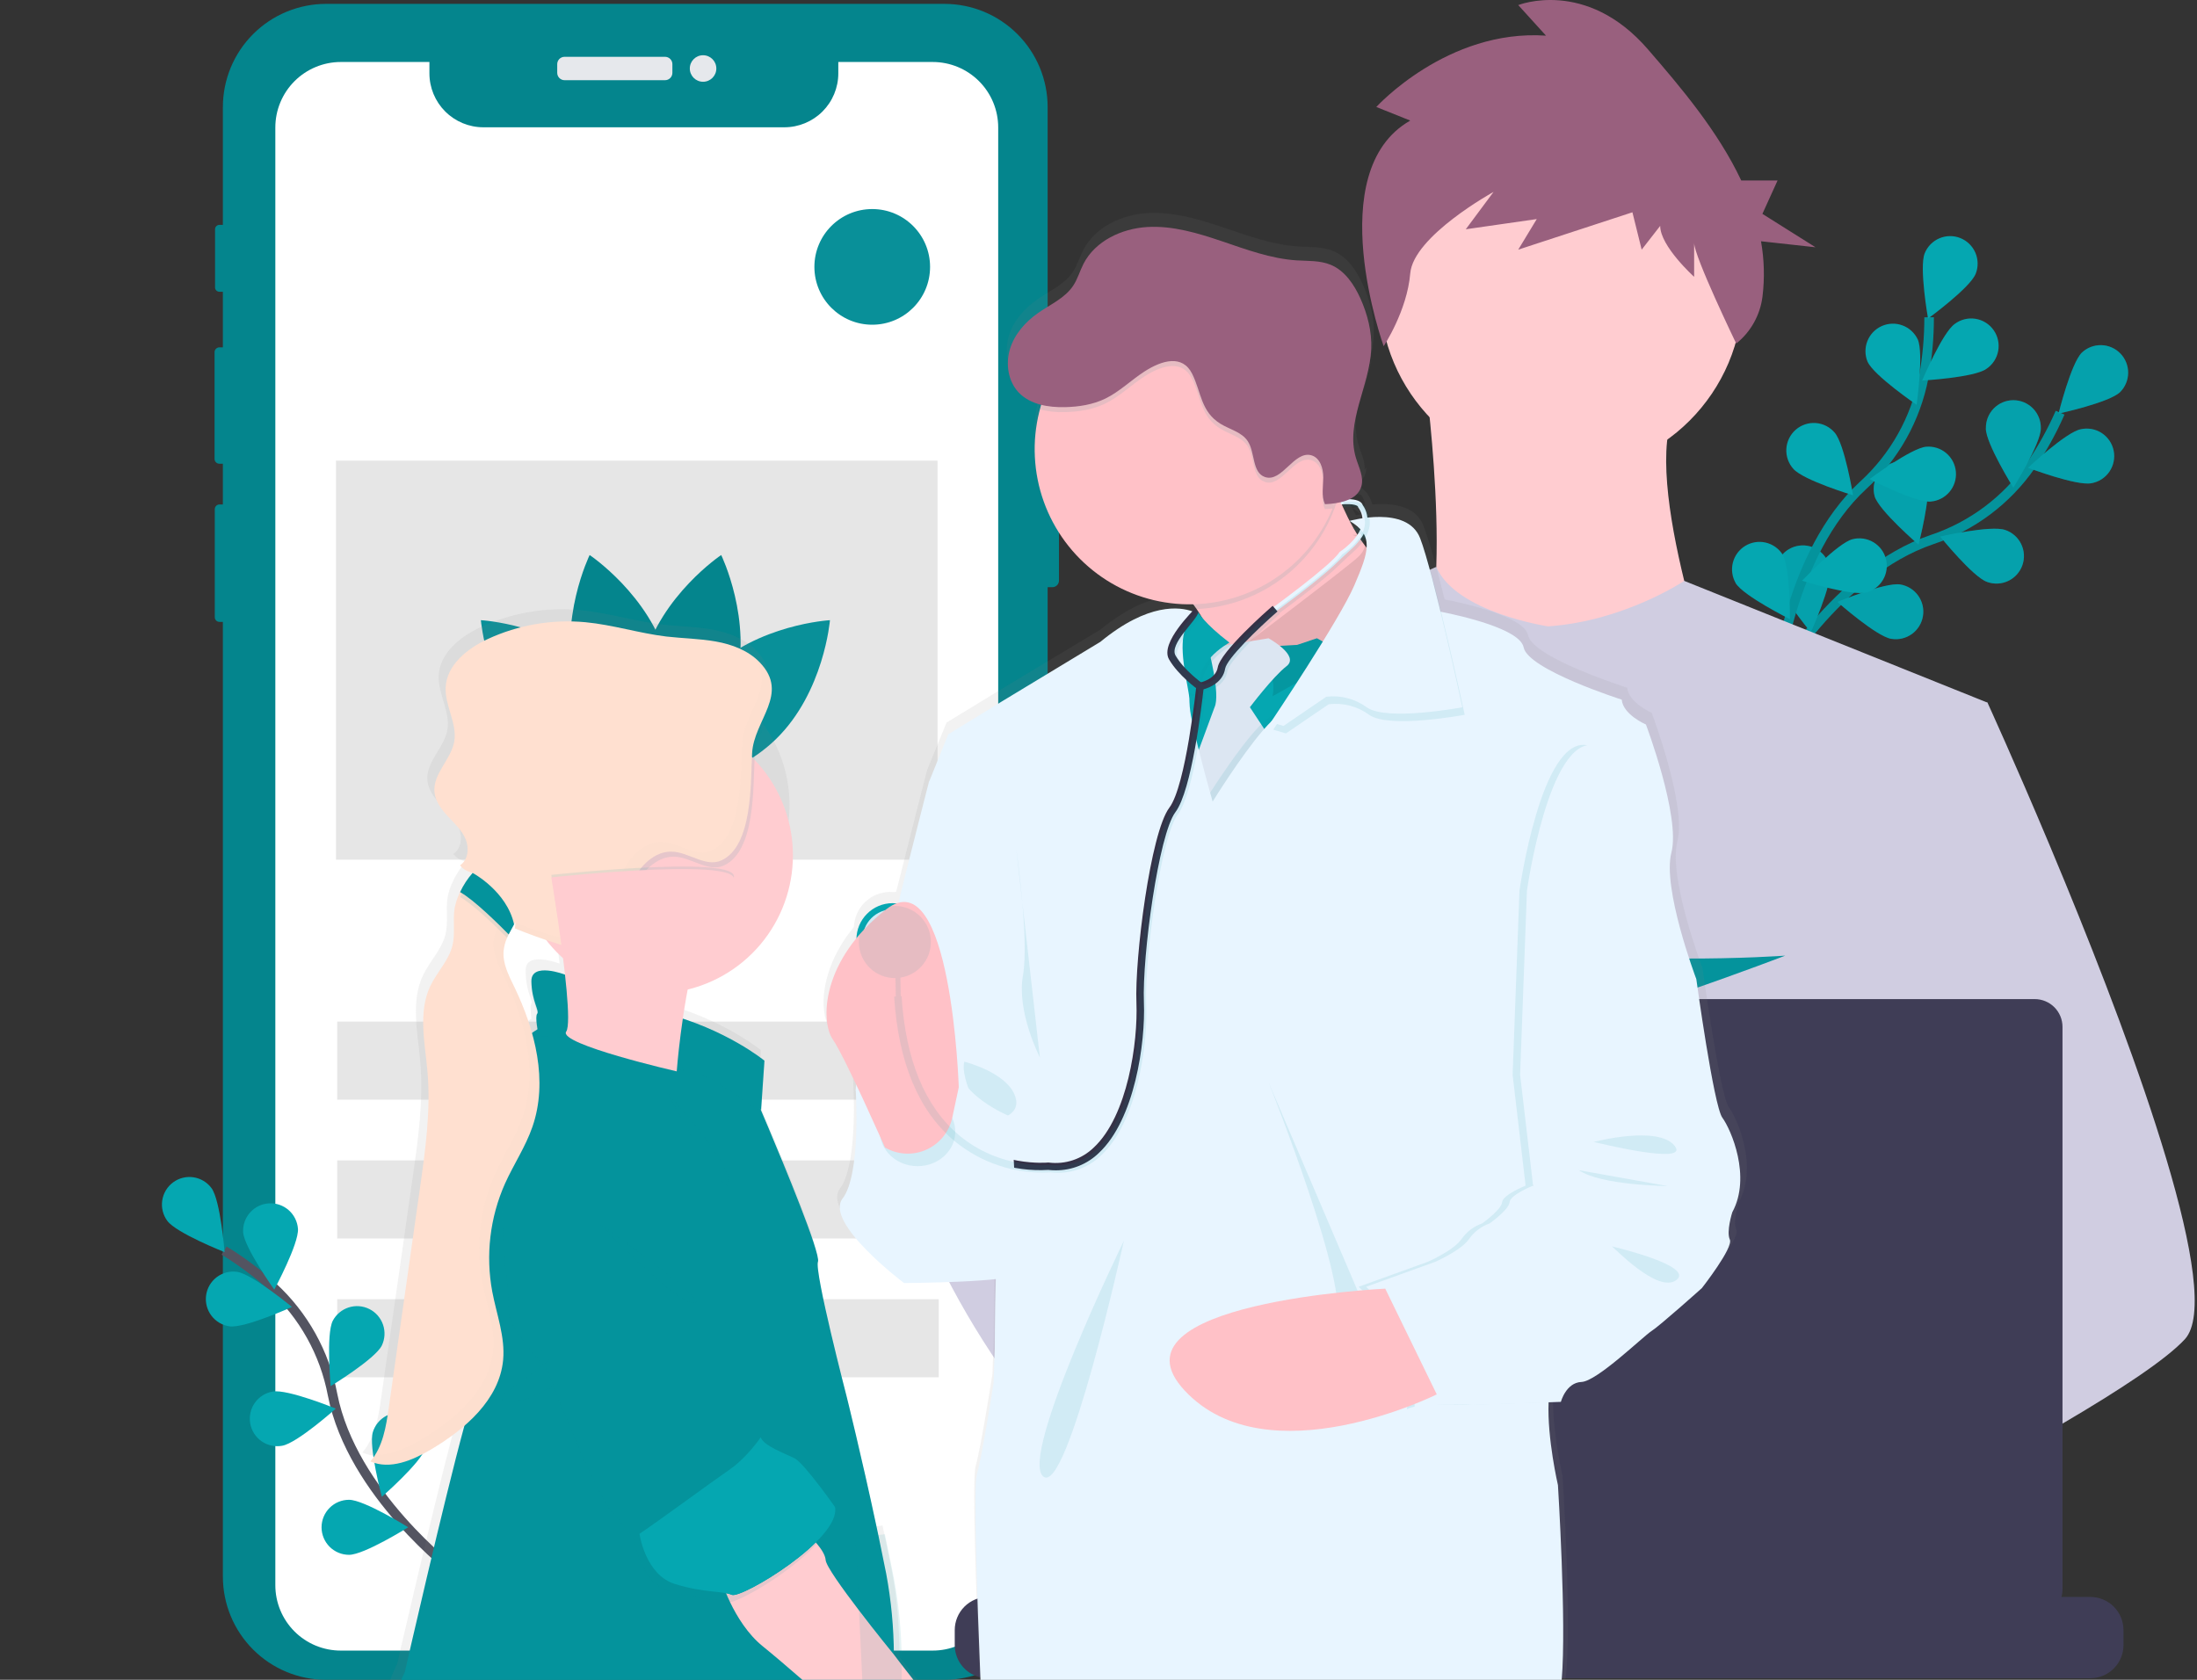 <svg width="459" height="351" viewBox="0 0 459 351" fill="none" xmlns="http://www.w3.org/2000/svg">
<rect x="0" y="0" width="459" height="351" fill="#333333" stroke="none"/>
<path d="M221.244 81.629V121.314C221.243 121.68 221.097 122.032 220.837 122.291C220.578 122.55 220.227 122.696 219.86 122.697H218.875V329.43C218.875 335.15 216.602 340.637 212.557 344.682C208.512 348.727 203.026 351 197.305 351H68.13C65.297 351 62.493 350.442 59.876 349.357C57.26 348.273 54.882 346.684 52.88 344.681C50.877 342.678 49.289 340.3 48.205 337.683C47.122 335.067 46.565 332.262 46.565 329.43V129.948H45.852C45.593 129.948 45.345 129.846 45.162 129.664C44.978 129.481 44.874 129.234 44.873 128.975V106.389C44.873 106.261 44.898 106.134 44.948 106.015C44.997 105.896 45.069 105.788 45.16 105.697C45.251 105.606 45.359 105.534 45.477 105.485C45.596 105.436 45.724 105.411 45.852 105.411H46.565V96.903H45.846C45.575 96.902 45.315 96.793 45.123 96.601C44.932 96.408 44.824 96.148 44.825 95.876V73.599C44.826 73.328 44.933 73.069 45.125 72.877C45.316 72.686 45.575 72.578 45.846 72.578H46.565V60.965H45.834C45.715 60.965 45.597 60.941 45.487 60.896C45.377 60.85 45.277 60.784 45.193 60.699C45.109 60.615 45.042 60.515 44.996 60.405C44.951 60.295 44.928 60.177 44.928 60.058V47.901C44.927 47.66 45.022 47.429 45.192 47.258C45.362 47.087 45.593 46.99 45.834 46.989H46.565V22.373C46.565 16.654 48.837 11.169 52.881 7.125C56.925 3.081 62.41 0.809 68.13 0.809H197.305C203.025 0.809 208.51 3.08 212.555 7.124C216.6 11.168 218.874 16.653 218.875 22.373V80.245H219.86C220.227 80.246 220.578 80.392 220.837 80.651C221.097 80.911 221.243 81.262 221.244 81.629Z" fill="#04858D"/>
<path d="M138.941 11.87H117.95C117.102 11.87 116.415 12.558 116.415 13.406V15.22C116.415 16.068 117.102 16.756 117.95 16.756H138.941C139.789 16.756 140.477 16.068 140.477 15.22V13.406C140.477 12.558 139.789 11.87 138.941 11.87Z" fill="#E6E8EC"/>
<path d="M146.886 17.084C148.417 17.084 149.657 15.844 149.657 14.313C149.657 12.782 148.417 11.542 146.886 11.542C145.355 11.542 144.115 12.782 144.115 14.313C144.115 15.844 145.355 17.084 146.886 17.084Z" fill="#E6E8EC"/>
<path d="M208.546 26.639V331.218C208.545 334.846 207.102 338.326 204.536 340.891C201.969 343.456 198.489 344.897 194.861 344.897H71.208C69.41 344.9 67.63 344.549 65.969 343.863C64.307 343.176 62.797 342.169 61.526 340.898C60.255 339.627 59.247 338.118 58.56 336.457C57.873 334.796 57.52 333.015 57.523 331.218V26.639C57.523 24.842 57.876 23.062 58.564 21.402C59.252 19.741 60.26 18.232 61.531 16.962C62.802 15.691 64.31 14.683 65.971 13.995C67.631 13.307 69.411 12.953 71.208 12.953H89.715V15.328C89.715 18.317 90.902 21.183 93.016 23.296C95.129 25.409 97.995 26.597 100.984 26.597H163.871C166.859 26.597 169.725 25.409 171.839 23.296C173.952 21.183 175.139 18.317 175.139 15.328V12.953H194.861C196.658 12.953 198.438 13.306 200.099 13.994C201.759 14.681 203.268 15.69 204.539 16.96C205.81 18.231 206.818 19.74 207.506 21.401C208.193 23.062 208.547 24.841 208.546 26.639Z" fill="white"/>
<path d="M196.125 213.468H70.448V229.782H196.125V213.468Z" fill="#E6E6E6"/>
<path d="M196.125 242.47H70.448V258.784H196.125V242.47Z" fill="#E6E6E6"/>
<path d="M196.125 271.472H70.448V287.786H196.125V271.472Z" fill="#E6E6E6"/>
<path d="M182.228 67.852C188.902 67.852 194.312 62.441 194.312 55.767C194.312 49.093 188.902 43.683 182.228 43.683C175.554 43.683 170.144 49.093 170.144 55.767C170.144 62.441 175.554 67.852 182.228 67.852Z" fill="#099099"/>
<path d="M195.873 96.25H70.196V179.632H195.873V96.25Z" fill="#E6E6E6"/>
<path d="M120.241 143.132C123.91 156.696 136.479 165.097 136.479 165.097C136.479 165.097 143.098 151.505 139.429 137.941C135.759 124.376 123.19 115.975 123.19 115.975C123.19 115.975 116.571 129.567 120.241 143.132Z" fill="#04858D"/>
<path d="M125.633 140.216C135.702 150.018 136.932 165.086 136.932 165.086C136.932 165.086 121.836 164.262 111.767 154.46C101.698 144.658 100.468 129.59 100.468 129.59C100.468 129.59 115.563 130.414 125.633 140.216Z" fill="#099099"/>
<path d="M153.623 143.132C149.953 156.696 137.384 165.097 137.384 165.097C137.384 165.097 130.765 151.505 134.434 137.941C138.104 124.376 150.673 115.975 150.673 115.975C150.673 115.975 157.292 129.567 153.623 143.132Z" fill="#04858D"/>
<path d="M148.231 140.216C138.162 150.018 136.932 165.086 136.932 165.086C136.932 165.086 152.027 164.262 162.096 154.46C172.165 144.658 173.395 129.59 173.395 129.59C173.395 129.59 158.3 130.414 148.231 140.216Z" fill="#099099"/>
<path d="M370.391 143.045C370.391 143.045 383.643 119.528 403.62 112.753C412.008 109.962 419.267 104.522 424.308 97.248C426.672 93.77 428.712 90.083 430.402 86.231" stroke="#04939C" stroke-width="2" stroke-miterlimit="10"/>
<path d="M442.943 81.923C440.668 84.132 430.078 86.419 430.078 86.419C430.078 86.419 432.677 75.884 434.953 73.672C436.051 72.642 437.509 72.085 439.013 72.121C440.517 72.157 441.946 72.784 442.994 73.865C444.041 74.947 444.623 76.398 444.613 77.905C444.604 79.412 444.004 80.855 442.943 81.923Z" fill="#05A7B1"/>
<path d="M436.954 100.968C433.827 101.587 423.713 97.741 423.713 97.741C423.713 97.741 431.61 90.3 434.718 89.693C435.464 89.527 436.236 89.513 436.988 89.65C437.74 89.787 438.457 90.073 439.097 90.491C439.738 90.91 440.288 91.452 440.716 92.086C441.144 92.721 441.441 93.434 441.59 94.186C441.739 94.937 441.737 95.71 441.583 96.46C441.43 97.21 441.128 97.922 440.696 98.554C440.265 99.186 439.711 99.725 439.068 100.139C438.426 100.554 437.707 100.836 436.954 100.968Z" fill="#05A7B1"/>
<path d="M415.156 121.6C412.162 120.562 405.355 112.118 405.355 112.118C405.355 112.118 415.911 109.698 418.913 110.736C419.634 110.975 420.301 111.356 420.874 111.856C421.447 112.356 421.916 112.965 422.252 113.648C422.588 114.331 422.786 115.073 422.834 115.833C422.881 116.593 422.777 117.355 422.529 118.074C422.28 118.794 421.891 119.457 421.384 120.024C420.878 120.592 420.264 121.053 419.578 121.381C418.892 121.709 418.148 121.897 417.389 121.935C416.63 121.972 415.871 121.858 415.156 121.6Z" fill="#05A7B1"/>
<path d="M395.125 133.49C391.998 132.973 383.882 125.786 383.882 125.786C383.882 125.786 393.886 121.611 397.009 122.128C398.513 122.376 399.856 123.212 400.744 124.452C401.633 125.692 401.993 127.235 401.745 128.741C401.498 130.247 400.664 131.593 399.426 132.483C398.188 133.373 396.648 133.733 395.145 133.486L395.125 133.49Z" fill="#05A7B1"/>
<path d="M414.882 89.505C414.878 92.681 420.629 101.897 420.629 101.897C420.629 101.897 426.372 92.693 426.372 89.521C426.392 88.754 426.258 87.99 425.979 87.275C425.699 86.56 425.28 85.909 424.745 85.359C424.211 84.809 423.572 84.372 422.866 84.074C422.16 83.775 421.401 83.622 420.635 83.622C419.869 83.622 419.11 83.775 418.404 84.074C417.698 84.372 417.059 84.809 416.524 85.359C415.99 85.909 415.57 86.56 415.291 87.275C415.012 87.99 414.878 88.754 414.898 89.521L414.882 89.505Z" fill="#05A7B1"/>
<path d="M391.65 103.706C392.596 106.737 400.821 113.806 400.821 113.806C400.821 113.806 403.557 103.302 402.603 100.271C402.109 98.867 401.089 97.71 399.76 97.043C398.431 96.376 396.895 96.253 395.476 96.698C394.058 97.143 392.867 98.122 392.155 99.43C391.442 100.737 391.264 102.27 391.657 103.706H391.65Z" fill="#05A7B1"/>
<path d="M370.981 120.613C371.404 123.746 378.315 132.115 378.315 132.115C378.315 132.115 382.776 122.226 382.353 119.081C382.27 118.319 382.035 117.582 381.662 116.912C381.29 116.243 380.787 115.654 380.185 115.182C379.582 114.71 378.891 114.363 378.153 114.162C377.414 113.961 376.643 113.911 375.885 114.013C375.126 114.115 374.396 114.368 373.737 114.757C373.077 115.146 372.502 115.663 372.045 116.278C371.589 116.893 371.259 117.593 371.076 118.338C370.894 119.082 370.861 119.856 370.981 120.613Z" fill="#05A7B1"/>
<path opacity="0.25" d="M442.943 81.923C440.668 84.132 430.078 86.419 430.078 86.419C430.078 86.419 432.677 75.884 434.953 73.672C436.051 72.642 437.509 72.085 439.013 72.121C440.517 72.157 441.946 72.784 442.994 73.865C444.041 74.947 444.623 76.398 444.613 77.905C444.604 79.412 444.004 80.855 442.943 81.923Z" fill="#04939C"/>
<path opacity="0.25" d="M436.954 100.968C433.827 101.587 423.713 97.741 423.713 97.741C423.713 97.741 431.61 90.3 434.718 89.693C435.464 89.527 436.236 89.513 436.988 89.65C437.74 89.787 438.457 90.073 439.097 90.491C439.738 90.91 440.288 91.452 440.716 92.086C441.144 92.721 441.441 93.434 441.59 94.186C441.739 94.937 441.737 95.71 441.583 96.46C441.43 97.21 441.128 97.922 440.696 98.554C440.265 99.186 439.711 99.725 439.068 100.139C438.426 100.554 437.707 100.836 436.954 100.968Z" fill="#04939C"/>
<path opacity="0.25" d="M415.156 121.6C412.162 120.562 405.355 112.118 405.355 112.118C405.355 112.118 415.911 109.698 418.913 110.736C419.634 110.975 420.301 111.356 420.874 111.856C421.447 112.356 421.916 112.965 422.252 113.648C422.588 114.331 422.786 115.073 422.834 115.833C422.881 116.593 422.777 117.355 422.529 118.074C422.28 118.794 421.891 119.457 421.384 120.024C420.878 120.592 420.264 121.053 419.578 121.381C418.892 121.709 418.148 121.897 417.389 121.935C416.63 121.972 415.871 121.858 415.156 121.6Z" fill="#04939C"/>
<path opacity="0.25" d="M395.125 133.49C391.998 132.973 383.882 125.786 383.882 125.786C383.882 125.786 393.886 121.611 397.009 122.128C398.513 122.376 399.856 123.212 400.744 124.452C401.633 125.692 401.993 127.235 401.745 128.741C401.498 130.247 400.664 131.593 399.426 132.483C398.188 133.373 396.648 133.733 395.145 133.486L395.125 133.49Z" fill="#04939C"/>
<path opacity="0.25" d="M414.882 89.505C414.878 92.681 420.629 101.897 420.629 101.897C420.629 101.897 426.372 92.693 426.372 89.521C426.392 88.754 426.258 87.99 425.979 87.275C425.699 86.56 425.28 85.909 424.745 85.359C424.211 84.809 423.572 84.372 422.866 84.074C422.16 83.775 421.401 83.622 420.635 83.622C419.869 83.622 419.11 83.775 418.404 84.074C417.698 84.372 417.059 84.809 416.524 85.359C415.99 85.909 415.57 86.56 415.291 87.275C415.012 87.99 414.878 88.754 414.898 89.521L414.882 89.505Z" fill="#04939C"/>
<path opacity="0.25" d="M391.65 103.706C392.596 106.737 400.821 113.806 400.821 113.806C400.821 113.806 403.557 103.302 402.603 100.271C402.109 98.867 401.089 97.71 399.76 97.043C398.431 96.376 396.895 96.253 395.476 96.698C394.058 97.143 392.867 98.122 392.155 99.43C391.442 100.737 391.264 102.27 391.657 103.706H391.65Z" fill="#04939C"/>
<path opacity="0.25" d="M370.981 120.613C371.404 123.746 378.315 132.115 378.315 132.115C378.315 132.115 382.776 122.226 382.353 119.081C382.27 118.319 382.035 117.582 381.662 116.912C381.29 116.243 380.787 115.654 380.185 115.182C379.582 114.71 378.891 114.363 378.153 114.162C377.414 113.961 376.643 113.911 375.885 114.013C375.126 114.115 374.396 114.368 373.737 114.757C373.077 115.146 372.502 115.663 372.045 116.278C371.589 116.893 371.259 117.593 371.076 118.338C370.894 119.082 370.861 119.856 370.981 120.613Z" fill="#04939C"/>
<path d="M371.153 142.579C371.153 142.579 373.757 115.698 389.261 101.403C395.8 95.446 400.236 87.525 401.904 78.829C402.662 74.695 403.041 70.501 403.033 66.297" stroke="#04939C" stroke-width="2" stroke-miterlimit="10"/>
<path d="M412.752 57.227C411.579 60.172 402.807 66.564 402.807 66.564C402.807 66.564 400.922 55.876 402.107 52.931C402.677 51.517 403.785 50.387 405.186 49.791C406.588 49.195 408.168 49.181 409.579 49.753C410.991 50.324 412.118 51.434 412.713 52.837C413.308 54.242 413.322 55.825 412.752 57.239V57.227Z" fill="#05A7B1"/>
<path d="M414.984 77.091C412.392 78.916 401.575 79.515 401.575 79.515C401.575 79.515 405.789 69.513 408.381 67.688C408.996 67.227 409.697 66.894 410.442 66.709C411.187 66.525 411.962 66.492 412.72 66.612C413.478 66.733 414.205 67.005 414.856 67.412C415.508 67.819 416.071 68.353 416.513 68.982C416.955 69.611 417.266 70.322 417.429 71.074C417.591 71.825 417.601 72.602 417.459 73.358C417.316 74.114 417.024 74.833 416.599 75.474C416.174 76.114 415.625 76.663 414.984 77.087V77.091Z" fill="#05A7B1"/>
<path d="M403.389 104.81C400.23 105.077 390.59 100.111 390.59 100.111C390.59 100.111 399.269 93.61 402.427 93.343C403.944 93.216 405.45 93.697 406.612 94.681C407.775 95.665 408.5 97.072 408.628 98.591C408.755 100.111 408.275 101.619 407.292 102.784C406.31 103.949 404.906 104.675 403.389 104.802V104.81Z" fill="#05A7B1"/>
<path d="M389.898 123.801C386.83 124.584 376.493 121.345 376.493 121.345C376.493 121.345 383.948 113.469 387.017 112.67C388.49 112.288 390.055 112.507 391.367 113.28C392.679 114.053 393.631 115.316 394.013 116.792C394.395 118.268 394.176 119.836 393.404 121.15C392.633 122.464 391.372 123.418 389.898 123.801Z" fill="#05A7B1"/>
<path d="M390.172 75.571C391.454 78.473 400.422 84.579 400.422 84.579C400.422 84.579 401.947 73.832 400.664 70.93C400.025 69.573 398.882 68.519 397.478 67.995C396.074 67.471 394.521 67.517 393.151 68.125C391.781 68.732 390.702 69.852 390.145 71.246C389.589 72.64 389.598 74.196 390.172 75.583V75.571Z" fill="#05A7B1"/>
<path d="M374.676 97.98C376.767 100.365 387.142 103.49 387.142 103.49C387.142 103.49 385.391 92.779 383.299 90.394C382.806 89.815 382.202 89.34 381.523 88.996C380.845 88.652 380.105 88.447 379.346 88.392C378.588 88.338 377.826 88.435 377.105 88.677C376.385 88.92 375.719 89.304 375.148 89.807C374.577 90.309 374.111 90.921 373.777 91.605C373.444 92.29 373.249 93.034 373.205 93.794C373.161 94.555 373.269 95.317 373.521 96.035C373.773 96.754 374.166 97.415 374.676 97.98Z" fill="#05A7B1"/>
<path d="M362.6 121.838C364.257 124.541 373.956 129.377 373.956 129.377C373.956 129.377 374.038 118.525 372.393 115.819C371.573 114.57 370.3 113.689 368.844 113.364C367.387 113.039 365.862 113.295 364.59 114.078C363.319 114.861 362.402 116.109 362.034 117.558C361.666 119.007 361.876 120.542 362.619 121.838H362.6Z" fill="#05A7B1"/>
<path d="M326.181 98.999C347.129 98.999 364.11 82.018 364.11 61.071C364.11 40.123 347.129 23.142 326.181 23.142C305.234 23.142 288.253 40.123 288.253 61.071C288.253 82.018 305.234 98.999 326.181 98.999Z" fill="#FFCCD0"/>
<path d="M297.873 80.035C297.873 80.035 305.019 133.904 294.025 139.95C283.031 145.997 359.437 146.547 359.437 146.547C359.437 146.547 342.397 99.823 350.093 85.532L297.873 80.035Z" fill="#FFCCD0"/>
<path d="M415.23 146.819L408.875 175.754L395.439 236.972L395.037 240.324L390.4 279.136L387.316 304.92L385.248 322.24C372.673 328.703 363.559 333.164 363.559 333.164C363.559 333.164 362.775 329.234 361.512 324.205C352.687 326.851 336.357 331.24 322.519 332.117C327.558 337.734 329.874 343.01 326.733 346.904C317.253 358.643 278.116 334.051 264.427 324.881C264.108 327.076 263.987 329.296 264.066 331.514L253.59 323.457L254.627 304.92L256.376 273.556L258.573 234.223C257.88 232.538 257.299 230.81 256.835 229.049C253.626 217.64 249.732 194.858 246.746 175.754C244.342 160.379 242.537 147.386 242.156 144.622C242.104 144.261 242.078 144.075 242.078 144.075L300.067 118.451C304.188 128.009 323.432 130.882 323.432 130.882C339.374 129.783 351.872 121.376 351.872 121.376L415.23 146.819Z" fill="#D0CDE1"/>
<path d="M367.959 322.173C367.959 322.173 365.504 323.014 361.512 324.205C352.687 326.851 336.357 331.24 322.519 332.117C310.604 332.88 300.536 331.044 298.695 323.272C297.906 319.929 299.025 317.18 301.465 314.921C308.748 308.17 327.769 305.751 342.856 304.92C347.116 304.688 351.057 304.58 354.337 304.538C359.908 304.466 363.559 304.58 363.559 304.58L363.647 304.92L367.959 322.173Z" fill="#A0616A"/>
<path d="M294.629 25.194L287.537 22.355C287.537 22.355 302.365 6.03 322.995 7.45L317.193 1.062C317.193 1.062 331.376 -4.616 344.27 10.289C351.048 18.124 358.891 27.334 363.779 37.709H371.374L368.204 44.688L379.298 51.668L367.911 50.414C368.59 54.236 368.694 58.138 368.22 61.991C367.732 65.845 365.765 69.358 362.735 71.79C362.735 71.79 353.941 53.585 353.941 50.746V57.843C353.941 57.843 346.849 51.456 346.849 47.197L342.981 52.165L341.047 44.358L317.193 52.165L321.061 45.777L306.233 47.907L312.036 40.099C312.036 40.099 295.274 49.326 294.629 57.134C293.984 64.941 289.078 72.339 289.078 72.339C289.078 72.339 275.933 35.84 294.629 25.194Z" fill="#99607E"/>
<path d="M456.456 279.843C452.593 284.031 443.02 290.339 431.415 297.168C427.098 299.706 422.502 302.321 417.814 304.92C406.627 311.125 394.913 317.273 385.248 322.24C372.673 328.703 363.559 333.164 363.559 333.164C363.559 333.164 362.775 329.234 361.512 324.205C359.82 317.474 357.272 308.773 354.616 304.92C354.523 304.786 354.43 304.662 354.337 304.538C353.563 303.522 352.785 302.929 352.016 302.929L390.4 279.136L406.988 268.852L395.037 240.324L380.049 204.54L389.095 175.754L398.188 146.819H415.23C415.23 146.819 420.872 159.136 428.088 176.311C429.166 178.88 430.28 181.557 431.415 184.321C446.259 220.426 464.765 270.843 456.456 279.843Z" fill="#D0CDE1"/>
<path d="M326.733 346.904C317.253 358.643 278.116 334.051 264.427 324.881C261.446 322.885 259.671 321.621 259.671 321.621L272.194 304.92L276.161 299.633C276.161 299.633 279.709 301.516 284.955 304.58C285.146 304.693 285.336 304.807 285.532 304.92C290.056 307.576 295.735 311.048 301.465 314.921C309.372 320.27 317.366 326.371 322.519 332.117C327.558 337.734 329.874 343.01 326.733 346.904Z" fill="#A0616A"/>
<path d="M284.955 304.58C283.555 304.574 282.157 304.688 280.777 304.92C268.919 306.957 265.422 317.691 264.427 324.881C264.108 327.076 263.987 329.296 264.066 331.514L253.59 323.457L249.774 320.522C240.588 317.319 232.402 311.63 225.305 304.92C219.148 298.996 213.625 292.446 208.826 285.377C204.046 278.41 199.784 271.101 196.076 263.508C195.041 261.39 194.485 259.069 194.447 256.712C194.409 254.354 194.889 252.017 195.854 249.866L208.826 220.957L227.786 178.704C227.925 177.699 228.078 176.715 228.245 175.754C232.005 154.195 242.078 144.622 242.078 144.622H249.774L254.921 175.754L261.317 214.432L256.835 229.049L246.478 262.807L256.376 273.556L284.955 304.58Z" fill="#D0CDE1"/>
<path d="M293.664 214.463L300.243 222.138C302.687 221.672 305.24 221.125 307.868 220.51L305.979 214.463L310.599 219.853C338.45 213.003 372.97 199.686 372.97 199.686C372.97 199.686 335.702 202.418 307.875 196.339C295.563 193.649 282.896 199.752 277.843 211.298C274.907 218.008 275.368 223.822 285.783 223.822C289.302 223.762 292.812 223.432 296.281 222.835L293.664 214.463Z" fill="#04939C"/>
<path d="M443.639 340.612V343.743C443.64 344.602 443.481 345.454 443.169 346.254C443.031 346.611 442.864 346.956 442.669 347.286C442.054 348.318 441.182 349.172 440.138 349.765C439.093 350.358 437.913 350.67 436.712 350.67H206.392C205.191 350.67 204.01 350.358 202.966 349.765C201.921 349.172 201.049 348.318 200.434 347.286C200.24 346.956 200.073 346.611 199.934 346.254C199.622 345.454 199.463 344.602 199.465 343.743V340.612C199.465 339.702 199.644 338.801 199.992 337.961C200.34 337.12 200.85 336.357 201.493 335.713C202.136 335.07 202.9 334.56 203.741 334.212C204.581 333.864 205.482 333.685 206.392 333.685H219.668V332.225C219.668 332.187 219.675 332.15 219.69 332.115C219.704 332.08 219.725 332.048 219.752 332.021C219.779 331.994 219.811 331.973 219.846 331.958C219.881 331.944 219.919 331.936 219.957 331.937H226.883C226.921 331.936 226.959 331.944 226.994 331.958C227.029 331.973 227.061 331.994 227.088 332.021C227.115 332.048 227.136 332.08 227.15 332.115C227.165 332.15 227.172 332.187 227.172 332.225V333.685H231.5V332.225C231.5 332.187 231.507 332.15 231.521 332.115C231.536 332.08 231.557 332.048 231.584 332.021C231.611 331.994 231.643 331.973 231.678 331.958C231.713 331.944 231.751 331.936 231.788 331.937H238.715C238.753 331.936 238.791 331.944 238.826 331.958C238.861 331.973 238.893 331.994 238.92 332.021C238.947 332.048 238.968 332.08 238.982 332.115C238.997 332.15 239.004 332.187 239.004 332.225V333.685H243.337V332.225C243.337 332.187 243.344 332.15 243.359 332.115C243.373 332.08 243.394 332.048 243.421 332.021C243.448 331.994 243.48 331.973 243.515 331.958C243.55 331.944 243.588 331.936 243.626 331.937H250.552C250.59 331.936 250.628 331.944 250.663 331.958C250.698 331.973 250.73 331.994 250.757 332.021C250.784 332.048 250.805 332.08 250.819 332.115C250.834 332.15 250.841 332.187 250.841 332.225V333.685H255.169V332.225C255.169 332.187 255.176 332.15 255.191 332.115C255.205 332.08 255.226 332.048 255.253 332.021C255.28 331.994 255.312 331.973 255.347 331.958C255.382 331.944 255.42 331.936 255.457 331.937H262.384C262.422 331.936 262.46 331.944 262.495 331.958C262.53 331.973 262.562 331.994 262.589 332.021C262.616 332.048 262.637 332.08 262.651 332.115C262.666 332.15 262.673 332.187 262.673 332.225V333.685H267.001V332.225C267.001 332.187 267.008 332.15 267.022 332.115C267.037 332.08 267.058 332.048 267.085 332.021C267.112 331.994 267.144 331.973 267.179 331.958C267.214 331.944 267.251 331.936 267.289 331.937H274.216C274.254 331.936 274.292 331.944 274.327 331.958C274.362 331.973 274.394 331.994 274.421 332.021C274.447 332.048 274.469 332.08 274.483 332.115C274.498 332.15 274.505 332.187 274.505 332.225V333.685H278.838V332.225C278.838 332.187 278.845 332.15 278.86 332.115C278.874 332.08 278.895 332.048 278.922 332.021C278.949 331.994 278.981 331.973 279.016 331.958C279.051 331.944 279.089 331.936 279.126 331.937H286.053C286.091 331.936 286.129 331.944 286.164 331.958C286.199 331.973 286.231 331.994 286.258 332.021C286.285 332.048 286.306 332.08 286.32 332.115C286.335 332.15 286.342 332.187 286.342 332.225V333.685H290.67V332.225C290.67 332.187 290.677 332.15 290.691 332.115C290.706 332.08 290.727 332.048 290.754 332.021C290.781 331.994 290.813 331.973 290.848 331.958C290.883 331.944 290.92 331.936 290.958 331.937H345.218C345.256 331.936 345.294 331.944 345.329 331.958C345.364 331.973 345.396 331.994 345.423 332.021C345.449 332.048 345.471 332.08 345.485 332.115C345.5 332.15 345.507 332.187 345.507 332.225V333.685H349.839V332.225C349.839 332.187 349.847 332.15 349.861 332.115C349.876 332.08 349.897 332.048 349.924 332.021C349.951 331.994 349.983 331.973 350.018 331.958C350.053 331.944 350.09 331.936 350.128 331.937H357.055C357.132 331.937 357.205 331.968 357.259 332.022C357.313 332.076 357.343 332.149 357.344 332.225V333.685H361.671V332.225C361.671 332.187 361.679 332.15 361.693 332.115C361.708 332.08 361.729 332.048 361.756 332.021C361.783 331.994 361.815 331.973 361.85 331.958C361.885 331.944 361.922 331.936 361.96 331.937H368.887C368.925 331.936 368.963 331.944 368.998 331.958C369.033 331.973 369.065 331.994 369.092 332.021C369.118 332.048 369.14 332.08 369.154 332.115C369.169 332.15 369.176 332.187 369.176 332.225V333.685H373.503V332.225C373.503 332.187 373.511 332.15 373.525 332.115C373.54 332.08 373.561 332.048 373.588 332.021C373.615 331.994 373.647 331.973 373.682 331.958C373.717 331.944 373.754 331.936 373.792 331.937H380.719C380.757 331.936 380.795 331.944 380.83 331.958C380.865 331.973 380.897 331.994 380.923 332.021C380.95 332.048 380.972 332.08 380.986 332.115C381.001 332.15 381.008 332.187 381.008 332.225V333.685H385.34V332.225C385.34 332.187 385.348 332.15 385.362 332.115C385.377 332.08 385.398 332.048 385.425 332.021C385.452 331.994 385.484 331.973 385.519 331.958C385.554 331.944 385.591 331.936 385.629 331.937H392.556C392.632 331.937 392.704 331.968 392.758 332.022C392.811 332.077 392.84 332.15 392.84 332.225V333.685H397.172V332.225C397.172 332.187 397.18 332.15 397.194 332.115C397.209 332.08 397.23 332.048 397.257 332.021C397.284 331.994 397.316 331.973 397.351 331.958C397.386 331.944 397.423 331.936 397.461 331.937H404.388C404.426 331.936 404.464 331.944 404.499 331.958C404.534 331.973 404.566 331.994 404.592 332.021C404.619 332.048 404.641 332.08 404.655 332.115C404.67 332.15 404.677 332.187 404.677 332.225V333.685H409.004V332.225C409.004 332.187 409.012 332.15 409.026 332.115C409.041 332.08 409.062 332.048 409.089 332.021C409.116 331.994 409.147 331.973 409.183 331.958C409.218 331.944 409.255 331.936 409.293 331.937H416.22C416.258 331.936 416.296 331.944 416.331 331.958C416.366 331.973 416.398 331.994 416.424 332.021C416.451 332.048 416.473 332.08 416.487 332.115C416.502 332.15 416.509 332.187 416.509 332.225V333.685H436.712C437.622 333.685 438.522 333.864 439.363 334.212C440.203 334.56 440.967 335.07 441.61 335.713C442.254 336.357 442.764 337.12 443.112 337.961C443.46 338.801 443.639 339.702 443.639 340.612Z" fill="#3F3D56"/>
<path d="M425.094 208.764H339.246V206.995H300.32V208.764H214.118C212.578 208.764 211.101 209.376 210.012 210.465C208.923 211.554 208.311 213.031 208.311 214.571V332.123C208.311 333.663 208.923 335.14 210.012 336.229C211.101 337.318 212.578 337.929 214.118 337.93H425.094C426.634 337.929 428.111 337.318 429.2 336.229C430.289 335.14 430.9 333.663 430.9 332.123V214.571C430.9 213.808 430.75 213.053 430.458 212.349C430.167 211.644 429.739 211.004 429.2 210.465C428.66 209.926 428.02 209.498 427.316 209.206C426.611 208.914 425.856 208.764 425.094 208.764Z" fill="#3F3D56"/>
<path d="M319.775 262.699C326.896 262.699 332.669 256.926 332.669 249.804C332.669 242.683 326.896 236.91 319.775 236.91C312.653 236.91 306.88 242.683 306.88 249.804C306.88 256.926 312.653 262.699 319.775 262.699Z" stroke="#D0CDE1" stroke-width="2" stroke-miterlimit="10"/>
<path d="M315.649 267.341C322.77 267.341 328.543 261.568 328.543 254.446C328.543 247.325 322.77 241.552 315.649 241.552C308.527 241.552 302.754 247.325 302.754 254.446C302.754 261.568 308.527 267.341 315.649 267.341Z" fill="#D0CDE1"/>
<g clip-path="url(#clip0)">
<path d="M95.045 328.43C95.045 328.43 73.544 312.146 69.483 291.433C67.835 282.733 63.417 274.803 56.891 268.832C53.769 266.023 50.397 263.506 46.817 261.312" stroke="#535461" stroke-width="2" stroke-miterlimit="10"/>
<path d="M44.186 248.263C46.07 250.817 46.922 261.637 46.922 261.637C46.922 261.637 36.848 257.662 34.96 255.113C34.053 253.887 33.67 252.351 33.894 250.842C34.118 249.333 34.931 247.975 36.154 247.067C37.378 246.159 38.911 245.774 40.417 245.999C41.923 246.223 43.279 247.038 44.186 248.263Z" fill="#05A7B1"/>
<path d="M62.254 256.754C62.45 259.922 57.301 269.47 57.301 269.47C57.301 269.47 50.996 260.643 50.796 257.474C50.721 255.964 51.242 254.484 52.247 253.356C53.253 252.228 54.661 251.543 56.168 251.448C57.675 251.353 59.158 251.857 60.297 252.85C61.435 253.843 62.137 255.246 62.251 256.754H62.254Z" fill="#05A7B1"/>
<path d="M79.768 281.16C78.345 283.996 69.084 289.635 69.084 289.635C69.084 289.635 68.095 278.826 69.518 275.991C70.218 274.657 71.413 273.653 72.846 273.193C74.278 272.734 75.833 272.856 77.177 273.533C78.52 274.211 79.544 275.39 80.029 276.816C80.514 278.242 80.42 279.802 79.768 281.16Z" fill="#05A7B1"/>
<path d="M88.873 302.606C87.946 305.641 79.772 312.765 79.772 312.765C79.772 312.765 76.969 302.281 77.895 299.242C78.341 297.784 79.346 296.562 80.69 295.847C82.034 295.131 83.607 294.979 85.063 295.426C86.519 295.872 87.738 296.879 88.452 298.225C89.167 299.572 89.318 301.148 88.873 302.606Z" fill="#05A7B1"/>
<path d="M47.982 277.146C51.109 277.569 60.996 273.097 60.996 273.097C60.996 273.097 52.653 266.173 49.51 265.75C48.002 265.547 46.474 265.952 45.264 266.877C44.054 267.802 43.261 269.171 43.058 270.682C42.855 272.193 43.26 273.724 44.184 274.936C45.107 276.148 46.473 276.943 47.982 277.146Z" fill="#05A7B1"/>
<path d="M58.947 302.097C62.075 301.56 70.155 294.335 70.155 294.335C70.155 294.335 60.124 290.231 57 290.767C56.252 290.89 55.536 291.16 54.893 291.561C54.25 291.963 53.693 292.488 53.253 293.107C52.814 293.725 52.501 294.425 52.333 295.165C52.165 295.905 52.145 296.672 52.274 297.42C52.403 298.168 52.678 298.883 53.085 299.524C53.491 300.164 54.02 300.718 54.641 301.153C55.263 301.588 55.964 301.895 56.704 302.057C57.444 302.219 58.209 302.233 58.955 302.097H58.947Z" fill="#05A7B1"/>
<path d="M72.923 324.886C76.093 324.886 85.28 319.133 85.28 319.133C85.28 319.133 76.089 313.388 72.919 313.388C71.397 313.388 69.937 313.993 68.861 315.072C67.785 316.15 67.18 317.612 67.18 319.137C67.18 320.662 67.785 322.124 68.861 323.202C69.937 324.28 71.397 324.886 72.919 324.886H72.923Z" fill="#05A7B1"/>
<path d="M284.742 81.847C285.391 79.462 286.173 77.065 286.72 74.649C286.064 77.065 285.278 79.47 284.742 81.847Z" fill="url(#paint0_linear)"/>
<path d="M281.834 104.82C281.779 104.726 281.74 104.632 281.697 104.546C281.697 104.507 281.658 104.476 281.642 104.436C281.557 104.477 281.47 104.512 281.38 104.542C281.208 104.609 281.032 104.671 280.853 104.722C280.673 104.773 280.598 104.801 280.462 104.832C280.348 104.871 280.232 104.901 280.114 104.922L280.145 104.993C280.29 104.961 280.43 104.934 280.575 104.895L280.614 105.38C280.778 105.38 280.931 105.357 281.079 105.357C281.15 105.353 281.22 105.353 281.29 105.357C281.595 105.357 281.861 105.357 282.072 105.357C281.99 105.181 281.904 104.997 281.834 104.82ZM361.192 231.368C359.354 228.889 355.688 202.282 355.688 202.282C355.688 202.282 348.475 183.362 350.441 175.811C352.408 168.261 345.07 148.942 345.07 148.942C345.07 148.942 340.223 146.831 339.961 143.698C339.961 143.698 320.168 137.431 319.242 132.732C318.491 128.878 306.216 126.113 301.806 125.24C300.461 119.804 299.109 114.732 298.112 111.964C297.842 111.102 297.588 110.358 297.354 109.771C295.669 105.463 290.462 105.071 286.685 105.416C286.522 104.681 286.218 103.986 285.79 103.367C285.728 103.155 285.604 102.965 285.434 102.823C285.353 102.754 285.267 102.691 285.176 102.635C285.108 102.508 285.018 102.394 284.91 102.298C284.803 102.201 284.685 102.117 284.559 102.048C284.468 101.998 284.374 101.955 284.277 101.918C284.051 101.832 283.816 101.768 283.577 101.726C283.299 101.669 283.017 101.632 282.733 101.617C283.423 101.314 284.038 100.864 284.535 100.297C284.873 99.899 285.125 99.435 285.274 98.934C285.398 98.518 285.453 98.084 285.438 97.65C285.337 97.829 285.219 97.998 285.086 98.155C285.25 96.42 284.336 94.657 283.812 92.93C283.177 90.682 283.06 88.319 283.468 86.018C283.992 82.548 285.29 79.039 286.169 75.507C286.171 75.487 286.171 75.467 286.169 75.448C286.63 73.694 286.916 71.897 287.021 70.086C287.174 66.433 286.24 62.786 284.738 59.458C283.405 56.509 281.439 53.607 278.429 52.408C276.193 51.504 273.687 51.648 271.279 51.5C265.876 51.163 260.724 49.26 255.587 47.529C250.45 45.797 245.165 44.223 239.758 44.525C234.352 44.826 228.789 47.438 226.322 52.232C225.54 53.728 225.091 55.392 224.157 56.798C222.405 59.45 219.27 60.777 216.655 62.606C214.039 64.435 211.737 67.032 210.791 70.129C210.274 71.799 210.201 73.574 210.58 75.279C210.665 75.665 210.774 76.044 210.908 76.415C211.279 77.45 211.858 78.398 212.609 79.2C213.175 79.793 213.826 80.298 214.54 80.7C215.437 81.198 216.396 81.572 217.393 81.812C217.358 81.929 217.323 82.055 217.284 82.176C217.221 82.376 217.167 82.568 217.108 82.783C216.979 83.265 216.858 83.754 216.756 84.248C216.752 84.283 216.752 84.319 216.756 84.354C216.276 86.581 216.035 88.854 216.037 91.133C216.036 92.21 216.091 93.288 216.201 94.36C217.765 110.252 230.861 122.788 247.041 123.603C247.596 123.63 248.155 123.646 248.722 123.646C248.98 123.646 249.234 123.646 249.504 123.646C249.758 123.983 250.008 124.327 250.247 124.664C250.485 125.001 250.704 125.346 250.912 125.683L250.345 125.095L249.778 124.574C249.624 124.785 249.453 124.983 249.266 125.166C248.896 125.035 248.519 124.928 248.136 124.844C246.514 124.484 244.043 124.351 240.79 125.334C237.8 126.231 234.145 128.075 229.868 131.58L209.028 144.113L197.753 150.982L193.692 160.929C193.692 160.929 190.639 172.749 187.241 186.291C187.108 186.331 186.979 186.37 186.85 186.417C186.575 186.385 186.299 186.37 186.022 186.37C184.051 186.365 182.155 187.126 180.732 188.492C179.309 189.859 178.47 191.724 178.391 193.697C171.636 201.921 171.252 210.146 172.84 213.921C172.983 214.275 173.164 214.612 173.379 214.928C174.419 216.431 176.362 220.309 178.332 224.44C178.281 224.781 178.25 225.067 178.234 225.282C178.231 225.353 178.231 225.423 178.234 225.494C178.234 225.494 179.407 243.239 175.498 248.326C174.642 249.434 174.771 250.891 175.498 252.505C178.117 258.309 188.473 266.059 188.473 266.059C188.473 266.059 200.893 265.992 207.812 265.237C207.792 265.934 207.777 266.627 207.761 267.304C207.605 274.15 207.605 279.888 207.605 279.888L207.347 287.066C207.347 287.066 205.001 302.195 203.828 306.366C203.09 308.982 203.942 333.204 204.684 351.012H327.052C328.491 340.477 326.462 308.469 326.462 308.469C326.462 308.469 324.535 300.194 324.464 292.98C324.46 292.972 324.458 292.963 324.458 292.954C324.458 292.946 324.46 292.937 324.464 292.929C324.464 292.298 324.464 291.683 324.488 291.08L325.375 291.049L326.97 290.994H327.115C327.115 290.994 327.154 290.845 327.244 290.603C327.455 289.998 327.743 289.423 328.1 288.891C328.78 287.885 329.843 286.898 331.442 286.831C332.326 286.796 333.694 286.079 335.238 285.022C335.249 285.024 335.259 285.024 335.269 285.022C339.425 282.206 344.918 277.009 346.251 276.155C348.084 274.98 356.864 267.148 356.864 267.148C356.864 267.148 358.174 265.487 359.569 263.486L359.62 263.415C361.356 260.909 363.201 257.913 362.748 256.969C361.966 255.277 363.272 251.232 363.272 251.232C367.349 243.756 363.029 233.847 361.192 231.368ZM285.598 110.91C285.636 111.027 285.659 111.148 285.669 111.27C285.571 111.141 285.473 111.004 285.376 110.879L285.282 110.754L285.215 110.66L285.364 110.456C285.364 110.456 285.364 110.456 285.364 110.483C285.467 110.61 285.547 110.755 285.598 110.91ZM284.285 107.44C283.859 107.526 283.523 107.605 283.304 107.664C283.026 107.17 282.76 106.677 282.522 106.175C283.148 106.54 283.739 106.963 284.285 107.44ZM283.55 108.059C283.549 108.051 283.549 108.043 283.55 108.036L283.581 108.059C283.741 108.165 283.898 108.267 284.043 108.372C284.172 108.466 284.289 108.556 284.406 108.65C284.328 108.788 284.242 108.928 284.156 109.042C284.019 108.827 283.89 108.619 283.765 108.404C283.687 108.318 283.616 108.2 283.55 108.059ZM281.204 103.226C281.96 103.152 282.72 103.152 283.476 103.226C283.581 103.226 283.675 103.246 283.769 103.262C283.981 103.294 284.189 103.348 284.39 103.422C284.852 104.07 285.137 104.827 285.215 105.619L285.004 105.651L284.797 105.69C284.406 105.756 284.015 105.823 283.71 105.886L283.319 105.968C282.799 106.081 282.498 106.167 282.487 106.171C282.436 106.066 282.385 105.968 282.33 105.866C282.244 105.698 282.154 105.525 282.076 105.357C281.998 105.188 281.896 104.997 281.814 104.82C281.76 104.726 281.72 104.632 281.677 104.546C281.677 104.507 281.638 104.476 281.623 104.436C281.6 104.395 281.58 104.352 281.564 104.307C281.326 103.822 281.107 103.336 280.896 102.858C280.872 102.811 280.853 102.76 280.833 102.713L281.13 102.694V102.796L281.204 103.226ZM187.933 346.171C187.902 340.34 187.48 334.031 186.307 328.109C185.807 325.591 185.291 323.073 184.767 320.598C184.634 319.979 184.505 319.368 184.376 318.757L183.172 318.918H183.062C179.779 303.405 176.346 289.737 176.346 289.737C176.346 289.737 169.528 263.658 170.318 261.579C170.42 261.309 170.291 260.58 170.001 259.511C168.352 253.582 161.464 237.243 159.056 231.658C159.056 231.635 159.036 231.607 159.028 231.588C158.637 230.652 158.356 230.021 158.27 229.837L158.837 221.503L158.868 221.002L158.942 219.937L158.911 219.909L158.942 219.416C158.942 219.416 152.992 214.528 142.914 210.999C142.523 210.859 142.109 210.721 141.698 210.588C142.203 207.216 142.871 203.41 143.743 199.701C143.825 199.329 143.915 198.969 144.009 198.604C144.091 198.24 144.185 197.888 144.279 197.531C144.427 196.952 144.587 196.38 144.752 195.816C145.295 195.644 145.831 195.452 146.358 195.248L146.562 195.17C153.063 192.635 158.428 187.827 161.662 181.634C164.896 175.442 165.781 168.285 164.153 161.489C163.225 157.635 161.511 154.015 159.118 150.857C158.938 150.614 158.747 150.371 158.555 150.132C158.364 149.893 158.133 149.627 157.918 149.384C159.048 146.811 160.381 144.363 160.49 141.861C160.51 141.544 160.51 141.226 160.49 140.909V140.87C160.346 139.26 159.634 137.631 157.977 135.92C155.557 133.409 152.113 132.137 148.669 131.526C145.225 130.915 141.714 130.899 138.25 130.488C132.508 129.799 126.914 128.024 121.171 127.48C114.097 126.824 106.976 128.039 100.518 131.005C96.245 132.963 91.918 136.386 91.66 141.081C91.449 144.963 94.146 148.683 93.466 152.517C92.79 156.285 88.959 159.249 89.295 163.06C89.424 164.548 90.186 165.88 91.14 167.066C91.468 167.458 91.816 167.85 92.176 168.241C93.568 169.718 95.1 171.135 95.878 172.996C95.909 173.074 95.941 173.152 95.968 173.231C96.629 175.067 96.331 177.39 94.697 178.443C94.706 178.45 94.713 178.46 94.717 178.471C94.74 178.502 94.764 178.525 94.783 178.557C94.786 178.55 94.786 178.543 94.783 178.537C95.363 179.225 96.144 179.713 97.016 179.931L97.348 180.033C97.078 180.327 96.824 180.632 96.566 180.954L96.398 181.177C95.967 181.757 95.575 182.365 95.225 182.998C95.026 183.35 94.834 183.703 94.674 184.055C94.138 185.13 93.75 186.272 93.521 187.451C93.102 190.043 93.693 192.746 93.059 195.283C92.278 198.416 89.803 200.821 88.407 203.731C85.765 209.214 87.262 215.648 87.794 221.703C88.517 229.927 87.344 238.187 86.175 246.356C85.555 250.701 84.935 255.049 84.314 259.401C82.751 270.325 81.187 281.249 79.623 292.173C79.052 296.175 78.376 300.397 75.714 303.487H75.741C75.741 303.487 75.741 303.511 75.714 303.519C76.513 303.869 77.363 304.088 78.231 304.169C81.707 304.517 85.389 302.833 88.517 300.993C90.993 299.559 93.339 297.909 95.526 296.062C95.206 297.237 94.862 298.517 94.494 299.896C94.495 299.909 94.495 299.922 94.494 299.935C90.081 316.775 82.981 347.648 82.981 347.648C82.981 347.648 82.336 348.991 81.5 350.992H191.741C190.451 349.426 189.251 347.926 188.312 346.716L187.933 346.171ZM106.308 190.458C106.335 190.411 106.355 190.368 106.382 190.325C106.382 190.451 106.382 190.572 106.382 190.689C106.382 190.807 106.382 190.913 106.382 191.022C106.382 191.132 106.382 191.12 106.382 191.175C106.382 191.23 106.382 191.175 106.382 191.175C106.382 191.336 106.347 191.496 106.32 191.657C106.32 191.657 106.32 191.676 106.32 191.692L106.711 191.837L107.164 192.025C109.843 193.085 112.556 194.044 115.303 194.903C115.585 194.993 115.87 195.08 116.155 195.162L116.214 195.648C116.284 196.145 116.351 196.65 116.413 197.155C116.413 197.155 116.413 197.179 116.413 197.194C116.589 198.593 116.761 199.987 116.914 201.35C116.914 201.35 109.736 198.608 109.826 202.771C109.822 202.846 109.822 202.92 109.826 202.995C109.818 203.094 109.818 203.193 109.826 203.292C109.893 206.535 110.905 208.458 111.108 209.445C111.096 209.486 111.075 209.523 111.046 209.554C110.872 209.932 110.813 210.353 110.874 210.765C110.867 211.465 110.922 212.165 111.038 212.856C110.827 212.985 110.62 213.114 110.413 213.247C110.256 213.345 110.108 213.455 109.955 213.565C108.996 210.232 107.742 206.992 106.206 203.884C105.131 201.667 103.923 199.356 103.935 196.924C103.935 196.768 103.935 196.607 103.954 196.446C103.998 195.742 104.132 195.045 104.353 194.375C104.443 194.12 104.541 193.87 104.65 193.623C104.906 193.037 105.192 192.464 105.506 191.907C105.71 191.539 105.925 191.175 106.132 190.807C106.198 190.697 106.261 190.584 106.324 190.474L106.308 190.458ZM281.834 104.82C281.779 104.726 281.74 104.632 281.697 104.546C281.697 104.507 281.658 104.476 281.642 104.436C281.557 104.477 281.47 104.512 281.38 104.542C281.208 104.609 281.032 104.671 280.853 104.722C280.673 104.773 280.598 104.801 280.462 104.832L280.114 104.922L280.145 104.993C280.29 104.961 280.43 104.934 280.575 104.895L280.614 105.38C280.778 105.38 280.931 105.357 281.079 105.357H281.29C281.595 105.357 281.861 105.357 282.072 105.357C281.99 105.181 281.904 104.997 281.834 104.82Z" fill="url(#paint1_linear)"/>
<path d="M196.416 162.343L194.071 163.381C194.071 163.381 178.782 222.885 178.782 227.695C178.782 232.504 211.201 259.264 211.201 259.264L216.26 225.059C216.26 225.059 208.996 146.619 196.416 162.343Z" fill="#E8F5FF"/>
<path d="M267.53 143.416L253.984 136.335C253.225 133.095 251.879 130.022 250.012 127.269C248.03 124.402 245.396 121.586 242.112 120.117C233.812 116.389 277.217 96.819 277.217 96.819C277.901 99.17 278.706 101.484 279.629 103.751C281.865 109.281 285.575 116.432 290.356 118.469C298.483 121.935 267.53 143.416 267.53 143.416Z" fill="#FFC1C7"/>
<path opacity="0.1" d="M279.629 103.751C277.774 110.285 273.918 116.071 268.603 120.291C263.289 124.511 256.786 126.951 250.012 127.269C248.03 124.402 245.396 121.586 242.112 120.117C233.812 116.389 277.217 96.819 277.217 96.819C277.901 99.17 278.706 101.484 279.629 103.751Z" fill="#04939C"/>
<path d="M280.849 93.87C280.85 100.279 278.955 106.544 275.402 111.873C271.849 117.202 266.798 121.356 260.888 123.81C254.979 126.263 248.475 126.905 242.201 125.656C235.927 124.406 230.164 121.321 225.64 116.79C221.116 112.258 218.036 106.485 216.787 100.199C215.539 93.914 216.18 87.399 218.628 81.478C221.076 75.558 225.222 70.497 230.541 66.937C235.861 63.377 242.114 61.478 248.511 61.478C252.763 61.459 256.977 62.283 260.909 63.904C264.841 65.525 268.413 67.91 271.42 70.922C274.426 73.933 276.808 77.512 278.426 81.451C280.044 85.39 280.868 89.611 280.849 93.87Z" fill="#FFC1C7"/>
<path d="M285.516 139.256L276.697 159.872L268.918 173.556H244.016L236.752 154.847L239.696 135.446H258.714L270.993 134.753L275.141 133.366L277.815 134.886L285.516 139.256Z" fill="#05A7B1"/>
<path opacity="0.1" d="M282.479 111.776C282.479 111.776 287.979 112.951 283.053 116.996C278.128 121.042 261.134 133.907 261.134 133.907C261.134 133.907 267.104 139.233 265.868 145.472L285.645 134.428L289.164 116.757C289.164 116.757 289.558 111.447 282.479 111.776Z" fill="black"/>
<path opacity="0.1" d="M265.024 133.907L252.444 135.986C252.444 135.986 255.04 145.601 253.742 148.331C253.703 148.415 253.67 148.503 253.644 148.593L248.511 162.492L252.358 173.407L265.673 155.215L261.134 148.331C261.134 148.331 265.931 141.963 268.785 139.754C271.638 137.545 265.024 133.907 265.024 133.907Z" fill="#04939C"/>
<path d="M265.024 133.37L252.444 135.446C252.444 135.446 255.04 145.06 253.742 147.79C253.703 147.875 253.67 147.963 253.644 148.052L248.511 161.952L252.358 172.866L265.673 154.663L261.134 147.778C261.134 147.778 265.931 141.41 268.785 139.202C271.638 136.993 265.024 133.37 265.024 133.37Z" fill="#DCE6F2"/>
<path opacity="0.1" d="M250.876 128.494C250.876 128.494 252.076 130.742 257.374 134.796C257.374 134.796 248.554 139.495 251.928 146.102L238.437 142.577L236.361 136.08L250.876 128.494Z" fill="#04939C"/>
<path d="M250.356 127.977C250.356 127.977 251.557 130.225 256.854 134.279C256.854 134.279 248.034 138.955 251.408 145.581L237.921 142.057L235.845 135.563L250.356 127.977Z" fill="#05A7B1"/>
<path opacity="0.1" d="M285.516 139.256L276.697 159.872L268.933 173.556H244.016L236.752 154.847L239.692 135.446H244.981C244.895 139.973 246.545 145.291 246.439 147.269C246.259 150.52 251.279 168.057 251.279 168.057C251.279 168.057 261.783 151.037 265.931 149.521C268.538 148.569 274.062 140.651 277.811 134.886L285.516 139.256Z" fill="#04939C"/>
<path d="M320.258 247.742L319.363 248.87C319.363 248.87 325.848 281.481 324.054 288.887C323.749 290.222 323.575 291.584 323.534 292.952V293.011C323.217 300.546 325.488 310.325 325.488 310.325C325.488 310.325 327.302 339.149 326.27 351.004H204.841C204.129 333.474 203.363 310.764 204.059 308.246C205.232 304.09 207.577 289.016 207.577 289.016L207.835 281.873C207.835 281.873 207.835 274.969 208.046 267.277C208.136 263.819 208.269 260.188 208.461 256.969C208.707 252.92 209.051 249.509 209.524 247.832C209.816 246.562 209.983 245.266 210.025 243.963C210.025 243.842 210.025 243.716 210.048 243.591C210.048 243.199 210.087 242.776 210.103 242.342C210.103 242.22 210.103 242.099 210.103 241.95C210.177 239.428 210.15 236.436 210.068 233.334C210.068 233.166 210.068 232.994 210.068 232.821C210.001 230.495 209.903 228.122 209.794 225.866C209.454 218.816 209.012 212.856 209.012 212.856L194.098 163.354L198.117 153.437L209.27 146.592L229.891 134.118C239.95 125.835 246.572 126.83 249.098 127.739C249.343 127.822 249.583 127.92 249.817 128.032C249.895 128.071 249.958 128.103 250.016 128.138C250.097 128.176 250.174 128.221 250.247 128.271C249.555 128.604 248.955 129.1 248.496 129.716C247.978 130.417 247.61 131.217 247.413 132.066C247.281 132.592 247.188 133.128 247.135 133.668C247.084 134.236 247.065 134.823 247.065 135.415C247.093 136.711 247.204 138.005 247.397 139.288C247.397 139.311 247.397 139.343 247.397 139.374C247.526 140.29 247.686 141.187 247.843 142.029C247.841 142.043 247.841 142.058 247.843 142.072C248.023 143.055 248.202 143.964 248.324 144.747C248.347 144.888 248.367 145.017 248.386 145.139C248.472 145.656 248.513 146.181 248.507 146.705C248.551 147.972 248.722 149.232 249.015 150.465C249.117 150.982 249.234 151.534 249.363 152.11C249.539 152.893 249.731 153.747 249.938 154.616C250.051 155.094 250.173 155.587 250.298 156.077C250.345 156.273 250.395 156.469 250.442 156.668L250.521 156.978C251.353 160.295 252.256 163.596 252.811 165.594C253.14 166.769 253.347 167.493 253.347 167.493C253.347 167.493 259.234 157.957 263.933 152.529C264.004 152.451 264.066 152.376 264.133 152.306C264.598 151.769 265.055 151.28 265.493 150.849C266.451 149.893 267.311 149.212 268.003 148.961C268.15 148.907 268.293 148.84 268.429 148.761C270.352 147.669 273.456 143.701 276.361 139.546C276.646 139.155 276.924 138.728 277.205 138.324C277.85 137.392 278.476 136.456 279.066 135.559C279.519 134.874 279.953 134.208 280.364 133.574C282.319 130.527 283.695 128.256 283.695 128.256L286.408 128.134L286.881 128.111H287.197L299.515 127.539C299.515 127.539 300.047 127.629 300.923 127.805C300.97 127.805 301.017 127.805 301.067 127.836C305.438 128.706 317.58 131.459 318.323 135.277C319.23 139.954 338.815 146.192 338.815 146.192C339.073 149.325 343.87 151.389 343.87 151.389C343.87 151.389 351.133 170.618 349.19 178.153C347.271 185.594 354.186 204.001 354.37 204.518L353.045 206.194L320.258 247.742Z" fill="#E8F5FF"/>
<path d="M250.251 144.05C250.087 143.936 246.193 141.144 244.242 137.784C242.217 134.294 249.512 127.468 249.59 127.171L250.372 127.974C249.876 129.822 244.195 134.573 245.607 137.001C247.385 140.067 251.13 142.75 251.17 142.777L250.251 144.05Z" fill="#353146"/>
<path d="M266.103 128.115L265.493 127.273C265.618 127.182 277.897 118.285 279.832 115.406L279.895 115.32L279.985 115.261C280.024 115.234 283.937 112.696 284.574 109.5C284.692 108.904 284.683 108.289 284.548 107.696C284.413 107.103 284.156 106.545 283.792 106.058L283.702 105.925V105.831C283.624 105.729 283.05 105.153 280.141 105.404L280.051 104.366C282.236 104.178 283.679 104.393 284.351 105.008C284.519 105.153 284.642 105.341 284.707 105.553C285.13 106.148 285.426 106.824 285.578 107.539C285.73 108.253 285.734 108.991 285.591 109.708C285.157 111.874 283.511 113.702 282.209 114.85C281.134 115.802 280.098 116.808 279.062 117.799C275.133 121.57 266.533 127.805 266.103 128.115Z" fill="#E8F5FF"/>
<path d="M187.613 202.92L186.577 202.939L186.692 209.247L187.728 209.228L187.613 202.92Z" fill="#E8F5FF"/>
<path d="M186.491 203.876C190.668 203.876 194.055 200.483 194.055 196.298C194.055 192.112 190.668 188.72 186.491 188.72C182.313 188.72 178.926 192.112 178.926 196.298C178.926 200.483 182.313 203.876 186.491 203.876Z" fill="#05A7B1"/>
<path d="M186.491 202.591C189.96 202.591 192.773 199.773 192.773 196.298C192.773 192.822 189.96 190.004 186.491 190.004C183.021 190.004 180.209 192.822 180.209 196.298C180.209 199.773 183.021 202.591 186.491 202.591Z" fill="#E8F5FF"/>
<path d="M220.564 244.543C220.042 244.543 219.52 244.516 219 244.46C211.682 244.892 204.472 242.529 198.824 237.846C191.397 231.58 187.183 221.452 186.315 207.733L187.879 207.635C188.715 220.912 192.734 230.675 199.833 236.651C208.504 243.955 218.82 242.917 218.922 242.917H219.008H219.094C220.797 243.137 222.528 242.97 224.158 242.428C225.788 241.885 227.274 240.982 228.508 239.784C235.618 233.154 237.749 217.716 237.425 209.543C237.034 200.335 240.353 173.986 244.305 168.762C247.765 164.184 249.911 143.549 249.934 143.341L249.993 142.754L250.571 142.652C250.607 142.652 253.984 142.01 254.406 139.48C254.954 136.182 264.766 127.562 265.88 126.587L266.9 127.762C262.846 131.287 256.283 137.663 255.954 139.734C255.478 142.601 252.675 143.698 251.439 144.042C251.048 147.473 248.988 165.155 245.575 169.694C242.08 174.319 238.597 199.72 238.988 209.468C239.324 217.92 237.069 233.929 229.575 240.916C227.162 243.261 223.926 244.564 220.564 244.543Z" fill="#353146"/>
<g opacity="0.1">
<path opacity="0.1" d="M284.179 84.612C284.82 82.239 285.594 79.85 286.134 77.445C285.489 79.862 284.711 82.239 284.179 84.612Z" fill="#04939C"/>
<path opacity="0.1" d="M277.639 103.262C276.857 101.542 277.276 99.553 277.291 97.665C277.307 95.778 276.611 93.569 274.797 93.04C271.169 92.026 268.667 98.805 265.102 97.579C262.366 96.643 263.089 92.488 261.51 90.087C260.262 88.184 257.764 87.651 255.825 86.461C251.689 83.919 251.815 79.854 249.899 76.008C247.886 71.974 243.644 73.165 239.954 75.546C237.151 77.355 234.739 79.779 231.744 81.224C229.153 82.474 226.24 82.928 223.367 82.995C219.868 83.077 216.06 82.454 213.656 79.909C211.803 77.95 211.135 75.08 211.518 72.389C211.451 72.573 211.393 72.757 211.334 72.941C210.396 76.024 210.943 79.646 213.136 81.988C215.54 84.534 219.348 85.153 222.847 85.074C225.724 85.008 228.633 84.553 231.228 83.304C234.231 81.855 236.643 79.435 239.438 77.625C243.128 75.244 247.374 74.054 249.383 78.088C251.299 81.933 251.177 85.998 255.309 88.54C257.264 89.715 259.746 90.263 260.997 92.167C262.561 94.575 261.869 98.723 264.59 99.659C268.151 100.88 270.653 94.105 274.281 95.12C276.095 95.629 276.795 97.861 276.775 99.745C276.756 101.628 276.349 103.622 277.123 105.341C280.129 105.204 283.847 104.558 284.719 101.66C284.839 101.244 284.894 100.812 284.883 100.379C283.612 102.576 280.344 103.14 277.639 103.262Z" fill="#04939C"/>
</g>
<path opacity="0.1" d="M348.291 199.76L352.83 204.569C352.83 204.569 356.462 231.071 358.275 233.55C360.089 236.029 364.374 245.89 360.351 253.296C360.351 253.296 359.053 257.326 359.831 259.014C360.609 260.701 353.999 269.149 353.999 269.149C353.999 269.149 345.308 276.942 343.491 278.113C341.673 279.284 332.08 288.637 328.839 288.766C325.598 288.895 324.539 292.925 324.539 292.925L306.251 293.575C306.251 293.575 296.149 293.046 293.952 294.476C293.952 294.476 295.125 279.014 283.839 268.879L298.233 263.682C298.233 263.682 303.683 261.332 305.368 258.876C306.427 257.371 307.931 256.236 309.668 255.63C309.668 255.63 313.686 252.771 313.815 251.212C313.944 249.654 318.729 247.742 318.729 247.742L316.02 224.577L317.447 186.119C317.447 186.119 321.986 153.896 331.583 155.717C341.18 157.538 348.291 199.76 348.291 199.76Z" fill="#04939C"/>
<path d="M349.855 199.76L354.394 204.569C354.394 204.569 358.025 231.071 359.839 233.55C361.653 236.029 365.938 245.89 361.915 253.296C361.915 253.296 360.621 257.326 361.399 259.014C362.177 260.701 355.562 269.149 355.562 269.149C355.562 269.149 346.872 276.942 345.054 278.113C343.237 279.284 333.643 288.637 330.402 288.766C327.162 288.895 326.102 292.925 326.102 292.925L307.815 293.575C307.815 293.575 297.705 293.046 295.516 294.476C295.516 294.476 296.689 279.014 285.403 268.879L299.797 263.682C299.797 263.682 305.246 261.332 306.931 258.876C307.991 257.371 309.495 256.236 311.231 255.63C311.231 255.63 315.25 252.771 315.379 251.212C315.508 249.654 320.293 247.742 320.293 247.742L317.584 224.577L319.011 186.119C319.011 186.119 323.55 153.896 333.147 155.717C342.744 157.538 349.855 199.76 349.855 199.76Z" fill="#E8F5FF"/>
<path opacity="0.1" d="M332.983 238.61C332.983 238.61 346.34 235.085 349.843 239.393C353.346 243.701 332.983 238.61 332.983 238.61Z" fill="#04939C"/>
<path opacity="0.1" d="M329.871 244.519C334.409 247.703 348.416 247.832 348.416 247.832L329.871 244.519Z" fill="#04939C"/>
<path opacity="0.1" d="M336.743 260.435C337.134 260.564 346.372 270.441 350.25 267.453C354.128 264.465 336.743 260.435 336.743 260.435Z" fill="#04939C"/>
<path opacity="0.1" d="M282.475 110.409C282.475 110.409 294.465 107.002 297.189 114.016C299.914 121.03 306.009 149.357 306.009 149.357C306.009 149.357 290.184 152.345 286.036 149.357C283.603 147.583 280.592 146.794 277.604 147.148L268.656 153.253L266.013 152.47C266.013 152.47 280.329 131.15 283.44 123.904C286.552 116.659 287.604 113.42 282.475 110.409Z" fill="#04939C"/>
<path d="M281.955 108.842C281.955 108.842 293.953 105.435 296.689 112.449C299.425 119.463 305.508 147.79 305.508 147.79C305.508 147.79 289.687 150.778 285.536 147.79C283.104 146.017 280.094 145.228 277.107 145.581L268.151 151.687L265.509 150.904C265.509 150.904 279.824 129.583 282.936 122.338C286.048 115.093 287.084 111.862 281.955 108.842Z" fill="#E8F5FF"/>
<path opacity="0.1" d="M201.475 221.848C201.475 221.848 210.423 224.056 212.112 229.124C213.801 234.192 205.498 234.321 205.498 234.321C205.498 234.321 200.439 225.357 201.475 221.848Z" fill="#04939C"/>
<path opacity="0.1" d="M234.805 259.264C234.805 259.264 212.89 304.22 217.949 308.508C223.007 312.796 234.805 259.264 234.805 259.264Z" fill="#04939C"/>
<path opacity="0.1" d="M265.024 226.136C265.024 226.136 282.534 269.803 279.031 276.547C275.528 283.291 286.552 276.547 286.552 276.547L265.024 226.136Z" fill="#04939C"/>
<path d="M289.406 269.27C289.406 269.27 230.267 272.129 247.518 290.579C264.77 309.029 300.172 291.362 300.172 291.362L289.406 269.27Z" fill="#FFC1C7"/>
<path opacity="0.1" d="M280.849 93.87C280.854 98.12 280.021 102.328 278.398 106.254C277.854 106.316 277.311 106.355 276.787 106.379C276.005 104.66 276.423 102.674 276.439 100.783C276.455 98.891 275.759 96.666 273.941 96.157C270.317 95.135 267.815 101.922 264.242 100.696C261.506 99.764 262.221 95.605 260.646 93.204C259.398 91.305 256.9 90.769 254.958 89.578C250.825 87.036 250.951 82.971 249.031 79.125C247.022 75.095 242.776 76.286 239.09 78.663C236.291 80.472 233.875 82.897 230.88 84.338C228.289 85.591 225.376 86.045 222.503 86.112C220.734 86.181 218.964 85.993 217.249 85.556C219.267 77.956 223.975 71.35 230.496 66.972C237.016 62.593 244.904 60.739 252.688 61.757C260.473 62.775 267.622 66.594 272.802 72.503C277.983 78.411 280.841 86.006 280.845 93.87H280.849Z" fill="#04939C"/>
<path d="M239.102 77.625C236.299 79.435 233.887 81.855 230.892 83.304C228.3 84.553 225.388 85.008 222.515 85.074C218.996 85.153 215.208 84.534 212.804 81.988C210.595 79.638 210.068 76.024 211.002 72.941C211.936 69.859 214.176 67.302 216.807 65.45C219.438 63.597 222.491 62.316 224.235 59.665C225.157 58.263 225.603 56.61 226.369 55.118C228.82 50.344 234.332 47.76 239.661 47.438C244.989 47.117 250.27 48.707 255.345 50.43C260.419 52.154 265.532 54.049 270.888 54.406C273.272 54.554 275.751 54.406 277.964 55.31C280.939 56.52 282.889 59.414 284.218 62.36C285.708 65.681 286.634 69.307 286.478 72.934C286.15 80.676 281.044 88.274 283.288 95.691C283.882 97.669 284.996 99.698 284.402 101.675C283.534 104.562 279.817 105.22 276.81 105.357C276.029 103.638 276.447 101.648 276.462 99.76C276.478 97.873 275.782 95.644 273.968 95.135C270.341 94.121 267.839 100.896 264.273 99.674C261.556 98.738 262.26 94.583 260.681 92.182C259.434 90.279 256.932 89.746 254.993 88.556C250.861 86.014 250.986 81.949 249.066 78.103C247.041 74.054 242.792 75.244 239.102 77.625Z" fill="#99607E"/>
<path d="M181.757 226.653L178.774 227.695C178.774 227.695 179.947 245.365 176.037 250.433C172.128 255.501 188.875 268.099 188.875 268.099C188.875 268.099 211.831 267.97 212.48 266.141C213.128 264.312 211.307 233.401 211.307 233.401C211.307 233.401 198.985 228.592 200.021 220.927C200.021 220.927 196.26 238.985 190.685 238.206C185.111 237.427 178.782 232.762 181.757 226.653Z" fill="#E8F5FF"/>
<path opacity="0.1" d="M191.706 243.673C196.052 243.673 199.575 240.445 199.575 236.463C199.575 232.481 196.052 229.253 191.706 229.253C187.36 229.253 183.836 232.481 183.836 236.463C183.836 240.445 187.36 243.673 191.706 243.673Z" fill="#04939C"/>
<path d="M200.31 227.174C200.31 227.174 198.746 179.363 185.134 190.016C171.522 200.668 171.389 213.408 173.981 217.172C176.573 220.935 184.884 239.777 184.884 239.777C186.184 240.531 187.644 240.967 189.145 241.047C190.645 241.128 192.143 240.851 193.516 240.24C194.889 239.628 196.098 238.7 197.044 237.53C197.99 236.361 198.645 234.983 198.957 233.51L200.31 227.174Z" fill="#FFC1C7"/>
<path opacity="0.1" d="M285.223 106.07C285.16 105.86 285.038 105.672 284.871 105.529C284.199 104.914 282.752 104.699 280.571 104.887L280.661 105.921C283.569 105.67 284.144 106.25 284.218 106.348V106.446L284.308 106.575C284.671 107.063 284.928 107.622 285.062 108.215C285.197 108.809 285.207 109.424 285.09 110.021C284.453 113.213 280.54 115.755 280.501 115.782L280.407 115.837L280.348 115.927C278.659 118.437 269.109 125.522 266.611 127.355L266.392 127.104C265.274 128.075 255.446 136.695 254.915 139.997C254.571 142.068 252.241 142.871 251.396 143.094C250.505 142.417 247.612 140.11 246.107 137.525C244.696 135.093 250.376 130.347 250.876 128.494L250.094 127.692C250.012 127.989 242.718 134.819 244.747 138.309C246.373 141.109 249.344 143.506 250.384 144.297C250.051 147.32 247.983 165.073 244.805 169.279C240.857 174.507 237.538 200.856 237.905 210.056C238.23 218.229 236.099 233.667 228.984 240.297C227.753 241.496 226.267 242.4 224.637 242.942C223.008 243.485 221.278 243.652 219.575 243.43H219.489H219.403C219.301 243.43 208.981 244.488 200.31 237.164C193.215 231.184 189.196 221.425 188.359 208.148H188.187L188.117 204.283C190.041 203.982 191.773 202.946 192.951 201.392C194.128 199.839 194.658 197.888 194.43 195.951C194.202 194.014 193.233 192.241 191.728 191.004C190.222 189.767 188.296 189.164 186.355 189.319C184.415 189.475 182.61 190.379 181.32 191.84C180.03 193.301 179.355 195.206 179.438 197.155C179.521 199.104 180.354 200.945 181.764 202.291C183.173 203.637 185.048 204.383 186.995 204.373H187.081L187.151 208.215L186.807 208.238C187.667 221.946 191.889 232.085 199.317 238.347C204.963 243.034 212.174 245.398 219.493 244.962C220.012 245.019 220.534 245.047 221.056 245.048C224.411 245.065 227.639 243.765 230.048 241.425C237.542 234.435 239.821 218.429 239.465 209.977C239.074 200.23 242.557 174.828 246.052 170.203C249.477 165.664 251.553 147.978 251.916 144.551C253.155 144.203 255.958 143.102 256.435 140.243C256.779 138.176 263.343 131.804 267.381 128.275L267.26 128.134C269.434 126.544 276.193 121.531 279.543 118.312C280.583 117.313 281.615 116.315 282.694 115.363C283.992 114.212 285.641 112.383 286.075 110.221C286.223 109.507 286.224 108.771 286.077 108.057C285.931 107.343 285.64 106.667 285.223 106.07Z" fill="#04939C"/>
<path d="M165.658 178.722C165.661 185.533 163.258 192.126 158.875 197.334C154.492 202.541 148.411 206.027 141.709 207.175C135.006 208.323 128.115 207.059 122.254 203.606C116.393 200.153 111.94 194.734 109.684 188.308C107.427 181.882 107.513 174.864 109.925 168.495C112.337 162.127 116.921 156.818 122.864 153.51C128.808 150.201 135.728 149.105 142.4 150.417C149.072 151.728 155.066 155.362 159.321 160.675C163.422 165.793 165.657 172.159 165.658 178.722Z" fill="#FFCCD0"/>
<path d="M186.788 351.004H83.834C84.279 349.99 84.576 349.375 84.576 349.375C84.576 349.375 92.813 313.274 97 298C97.001 297.987 97.001 297.974 97 297.961C97.523 295.887 98.155 293.841 98.892 291.832C98.94 291.696 99.001 291.565 99.076 291.441C101.148 288.065 103.743 284.427 100.112 279.23C96.48 274.033 97.766 251.165 97.766 251.165C97.766 251.165 102.176 231.674 106.843 221.28C107.552 219.67 108.557 218.208 109.807 216.972C110.213 216.574 110.647 216.205 111.105 215.867C111.453 215.605 111.816 215.363 112.191 215.143L112.266 215.096C114.226 213.982 116.404 213.305 118.649 213.11C120.245 212.943 121.855 212.988 123.438 213.244C131.007 214.356 137.066 216.216 141.882 218.335C154.935 224.08 158.887 231.779 158.966 231.94L158.997 232.007C159.521 233.232 167.183 251.153 169.943 259.515C170.658 261.692 171.049 263.224 170.893 263.643C170.111 265.718 176.858 291.703 176.858 291.703C176.858 291.703 179.986 304.235 183.113 318.925C183.25 319.536 183.379 320.147 183.504 320.766C184.063 323.433 184.618 326.151 185.154 328.865C186.191 334.458 186.727 340.134 186.753 345.823C186.81 347.595 186.822 349.323 186.788 351.004Z" fill="#04939C"/>
<path opacity="0.1" d="M118.036 204.173C118.036 204.173 110.933 201.432 111.019 205.591C111.105 209.75 112.75 211.74 112.23 212.347C111.71 212.954 112.488 216.592 112.488 216.592C112.488 216.592 122.086 216.592 126.495 218.581C130.905 220.571 147.16 224.558 149.235 225.772C151.311 226.986 159.009 232.43 159.009 232.43L159.701 222.122C159.701 222.122 151.745 215.539 138.692 212.163C125.639 208.787 118.036 204.173 118.036 204.173Z" fill="#04939C"/>
<path d="M118.036 203.652C118.036 203.652 110.933 200.911 111.019 205.07C111.105 209.229 112.75 211.219 112.23 211.826C111.71 212.433 112.488 216.071 112.488 216.071C112.488 216.071 122.086 216.071 126.495 218.065C130.905 220.058 147.16 224.041 149.235 225.251C151.311 226.461 159.009 231.909 159.009 231.909L159.708 221.632C159.708 221.632 151.753 215.049 138.7 211.673C125.647 208.297 118.036 203.652 118.036 203.652Z" fill="#04939C"/>
<path opacity="0.1" d="M139.478 228.458C139.478 228.458 153.051 243.18 152.359 247.257C151.667 251.334 139.478 228.458 139.478 228.458Z" fill="#04939C"/>
<path opacity="0.1" d="M117.43 281.638C117.43 281.638 107.481 290.822 104.549 291.343C101.617 291.864 106.797 293.595 110.166 292.212C113.536 290.83 120.721 287.191 120.721 287.191L117.43 281.638Z" fill="#04939C"/>
<path d="M190.83 351.004H167.629C164.384 348.184 161.315 345.572 159.36 344.002C156.233 341.487 153.977 337.786 152.539 334.81C152.214 334.132 151.933 333.498 151.694 332.922C151.267 331.931 150.892 330.918 150.569 329.887L167.75 319.666C168.699 320.475 169.591 321.349 170.42 322.282L170.627 322.521C171.581 323.648 172.421 324.929 172.496 325.979C172.582 327.201 175.975 331.928 179.442 336.467C182.961 341.084 186.565 345.498 186.803 345.795C186.803 345.795 187.398 346.606 188.367 347.851C189.051 348.752 189.896 349.833 190.83 351.004Z" fill="#FFCCD0"/>
<path opacity="0.1" d="M159.321 152.588C158.496 154.452 157.758 156.386 157.648 158.462C157.339 164.454 157.84 177.852 151.217 180.86C147.938 182.34 144.427 179.089 140.831 179.011C138.243 178.956 135.87 180.601 134.29 182.657C132.711 184.713 131.73 187.153 130.584 189.479C129.542 191.591 128.341 193.62 126.992 195.55C126.589 196.14 126.144 196.702 125.663 197.23C121.625 195.523 118.029 192.915 115.149 189.605C112.27 186.295 110.182 182.37 109.046 178.129C107.91 173.889 107.755 169.444 108.593 165.134C109.432 160.825 111.241 156.764 113.883 153.261C116.525 149.757 119.931 146.905 123.84 144.92C127.749 142.935 132.059 141.87 136.442 141.807C140.824 141.743 145.163 142.683 149.128 144.554C153.093 146.425 156.579 149.178 159.321 152.603V152.588Z" fill="#04939C"/>
<path d="M157.128 157.405C156.816 163.397 157.32 176.794 150.694 179.798C147.414 181.279 143.903 178.032 140.307 177.954C137.719 177.895 135.35 179.544 133.767 181.596C132.183 183.648 131.21 186.092 130.061 188.422C129.018 190.533 127.817 192.562 126.468 194.492C125.663 195.636 124.771 196.783 123.532 197.426C121.374 198.553 118.759 197.919 116.445 197.194C113.442 196.247 110.484 195.179 107.571 193.991C107.637 193.55 107.671 193.105 107.672 192.659C107.586 192.824 107.492 192.977 107.399 193.141L107.215 193.462C106.883 194.05 106.558 194.637 106.261 195.24C106.148 195.471 106.038 195.71 105.94 195.949C105.547 196.838 105.3 197.785 105.209 198.753C105.01 201.365 106.296 203.844 107.438 206.194C111.828 215.284 114.541 225.913 111.237 235.449C109.807 239.596 107.328 243.282 105.518 247.288C102.354 254.384 101.423 262.277 102.848 269.917C103.751 274.663 105.561 279.363 105.116 284.176C104.334 292.459 97.203 298.623 90.061 302.861C86.203 305.14 81.48 307.169 77.383 305.367C79.995 302.312 80.667 298.087 81.23 294.1C82.77 283.226 84.314 272.346 85.862 261.461C86.48 257.13 87.096 252.798 87.712 248.467C88.861 240.329 90.026 232.101 89.306 223.912C88.783 217.877 87.305 211.469 89.916 206.006C91.296 203.112 93.755 200.715 94.521 197.598C95.151 195.064 94.564 192.37 94.979 189.789C95.206 188.615 95.59 187.476 96.12 186.405C96.796 184.951 97.678 183.603 98.74 182.403C97.692 182.097 96.715 181.678 96.12 180.801C97.801 179.704 98.055 177.233 97.293 175.377C96.531 173.52 95.006 172.107 93.634 170.642C92.262 169.177 90.941 167.47 90.769 165.472C90.436 161.67 94.228 158.724 94.897 154.973C95.573 151.154 92.899 147.442 93.114 143.576C93.364 138.904 97.649 135.509 101.879 133.539C108.262 130.578 115.313 129.362 122.316 130.014C128.016 130.554 133.532 132.321 139.216 133.006C142.644 133.398 146.12 133.437 149.525 134.04C152.93 134.643 156.343 135.916 158.739 138.418C165.056 145.017 157.488 150.449 157.128 157.405Z" fill="#FFE0D0"/>
<path opacity="0.1" d="M151.843 334.814C149.849 333.948 146.221 334.465 139.994 332.566C133.767 330.666 132.566 322.082 132.566 322.082V322.054C132.492 321.859 131.914 320.582 127.996 316.11C123.669 311.171 114.314 286.228 114.314 286.228C114.314 286.228 106.019 277.303 106.281 274.013C106.542 270.723 104.807 261.97 104.979 252.18C105.151 242.389 123.653 235.895 123.653 235.895C159.278 229.571 150.889 270.715 149.939 273.833C148.989 276.95 153.919 285.37 153.919 285.37C153.223 289.036 156.773 294.711 156.773 294.711C156.773 294.711 157.633 299.731 157.808 301.639C157.818 301.727 157.838 301.814 157.867 301.897C158.438 303.695 163.09 305.324 164.982 306.315C166.972 307.357 173.371 316.45 173.371 316.45C174.751 323.128 153.829 335.691 151.843 334.814Z" fill="#04939C"/>
<path d="M152.879 333.247C150.889 332.378 147.257 332.899 141.034 330.995C134.81 329.092 133.606 320.515 133.606 320.515V320.488C133.536 320.288 132.953 319.015 129.036 314.543C124.709 309.605 115.354 284.658 115.354 284.658C115.354 284.658 107.058 275.736 107.316 272.446C107.574 269.157 105.847 260.404 106.019 250.621C106.191 240.838 124.681 234.349 124.681 234.349C160.306 228.024 151.917 269.169 150.967 272.286C150.017 275.403 154.947 283.823 154.947 283.823C154.251 287.489 157.801 293.164 157.801 293.164C157.801 293.164 158.661 298.185 158.841 300.092C158.847 300.18 158.865 300.267 158.895 300.35C159.466 302.148 164.118 303.777 166.014 304.768C168 305.806 174.403 314.903 174.403 314.903C175.791 321.569 154.869 334.132 152.879 333.247Z" fill="#04939C"/>
<path opacity="0.1" d="M125.385 255.83C125.385 255.83 140.948 272.278 145.01 272.278C149.071 272.278 125.385 255.83 125.385 255.83Z" fill="#04939C"/>
<path d="M152.879 333.247C150.889 332.378 147.257 332.899 141.034 330.995C134.81 329.092 133.606 320.515 133.606 320.515V320.488C137.731 317.747 148.176 310.004 152.293 307.172C155.189 305.187 157.554 302.269 158.938 300.335C159.509 302.132 164.161 303.761 166.057 304.752C168.043 305.79 174.446 314.888 174.446 314.888C175.791 321.569 154.869 334.132 152.879 333.247Z" fill="#05A7B1"/>
<g opacity="0.1">
<path opacity="0.1" d="M96.144 180.844C96.163 180.875 96.191 180.903 96.214 180.934C96.331 180.785 96.453 180.636 96.578 180.495C96.445 180.625 96.299 180.742 96.144 180.844Z" fill="#04939C"/>
<path opacity="0.1" d="M105.213 198.796C105.377 196.623 106.538 194.708 107.625 192.796C106.914 192.522 106.202 192.244 105.499 191.954C105.566 191.515 105.6 191.071 105.6 190.627C104.502 192.585 103.306 194.512 103.137 196.717C102.938 199.333 104.224 201.808 105.366 204.158C109.76 213.244 112.469 223.872 109.166 233.413C107.731 237.556 105.256 241.245 103.446 245.252C100.283 252.347 99.353 260.238 100.78 267.876C101.675 272.627 103.489 277.322 103.044 282.135C102.262 290.419 95.135 296.583 87.989 300.816C85.069 302.547 81.656 304.133 78.392 304.02C78.09 304.507 77.753 304.972 77.383 305.41C81.484 307.223 86.203 305.183 90.061 302.896C97.211 298.666 104.353 292.518 105.135 284.219C105.581 279.406 103.767 274.71 102.868 269.96C101.441 262.323 102.368 254.431 105.526 247.335C107.324 243.333 109.826 239.64 111.245 235.496C114.549 225.956 111.836 215.327 107.445 206.241C106.308 203.876 105.014 201.412 105.213 198.796Z" fill="#04939C"/>
<path opacity="0.1" d="M158.731 138.465C158.347 138.07 157.934 137.704 157.496 137.369C162.234 143.525 155.393 148.757 155.052 155.384C154.748 161.376 155.248 174.777 148.622 177.777C145.346 179.262 141.831 176.011 138.239 175.933C135.647 175.878 133.278 177.527 131.695 179.579C130.111 181.631 129.138 184.075 127.993 186.401C126.948 188.512 125.745 190.541 124.396 192.471C123.614 193.619 122.699 194.762 121.456 195.409C119.306 196.533 116.691 195.902 114.373 195.174C112.118 194.463 109.885 193.68 107.672 192.824C107.668 193.232 107.634 193.639 107.571 194.042C110.487 195.232 113.446 196.3 116.448 197.245C118.763 197.974 121.378 198.604 123.532 197.48C124.771 196.834 125.67 195.687 126.472 194.539C127.822 192.612 129.023 190.584 130.064 188.473C131.214 186.147 132.183 183.699 133.77 181.647C135.358 179.595 137.723 177.95 140.311 178.005C143.907 178.083 147.422 181.333 150.698 179.849C157.324 176.849 156.819 163.448 157.128 157.456C157.488 150.488 165.056 145.06 158.731 138.465Z" fill="#04939C"/>
</g>
<path opacity="0.1" d="M107.219 193.466C106.886 194.054 106.562 194.641 106.265 195.244C106.151 195.475 106.042 195.714 105.944 195.953C103.896 193.885 98.908 188.97 96.124 187.447C96.801 185.994 97.683 184.646 98.743 183.444C98.743 183.444 105.377 186.957 107.219 193.466Z" fill="#04939C"/>
<path opacity="0.1" d="M152.273 184.631C149.146 187.09 146.863 192.898 145.209 199.286C140.247 200.795 134.971 200.931 129.938 199.68C124.906 198.428 120.305 195.836 116.624 192.178C115.862 186.902 115.182 182.81 115.182 182.81C115.182 182.81 160.834 177.875 152.273 184.631Z" fill="#04939C"/>
<path d="M107.402 193.145C105.866 186.178 98.743 182.406 98.743 182.406C97.682 183.607 96.8 184.955 96.124 186.409C99.06 188.019 104.471 193.415 106.265 195.244L107.402 193.145Z" fill="#04939C"/>
<path opacity="0.1" d="M212.335 177.542C212.335 177.542 215.048 196.255 213.711 203.876C212.374 211.497 217.253 220.939 217.253 220.939L212.335 177.542Z" fill="#04939C"/>
<path d="M152.273 185.152C149.146 187.607 146.863 193.419 145.209 199.807C142.324 210.949 141.382 223.869 141.382 223.869C141.382 223.869 116.48 218.151 118.294 215.554C119.435 213.921 117.903 201.616 116.624 192.695C115.862 187.423 115.182 183.331 115.182 183.331C115.182 183.331 160.834 178.392 152.273 185.152Z" fill="#FFCCD0"/>
<path opacity="0.1" d="M188.363 351.004H180.154L179.462 336.478L178.739 321.444C178.739 321.444 180.603 321.166 183.574 320.75L184.775 320.59H184.872C185.521 323.641 186.162 326.774 186.78 329.903C187.808 335.458 188.343 341.093 188.379 346.743C188.379 347.135 188.379 347.526 188.379 347.894C188.402 348.94 188.379 349.986 188.363 351.004Z" fill="#04939C"/>
</g>
<defs>
<linearGradient id="paint0_linear" x1="285.731" y1="81.847" x2="285.731" y2="74.649" gradientUnits="userSpaceOnUse">
<stop stop-color="#808080" stop-opacity="0.25"/>
<stop offset="0.54" stop-color="#808080" stop-opacity="0.12"/>
<stop offset="1" stop-color="#808080" stop-opacity="0.1"/>
</linearGradient>
<linearGradient id="paint1_linear" x1="179347" y1="257936" x2="179347" y2="18025.2" gradientUnits="userSpaceOnUse">
<stop stop-color="#808080" stop-opacity="0.25"/>
<stop offset="0.54" stop-color="#808080" stop-opacity="0.12"/>
<stop offset="1" stop-color="#808080" stop-opacity="0.1"/>
</linearGradient>
<clipPath id="clip0">
<rect width="424.597" height="306.518" fill="white" transform="translate(0.343 44.482)"/>
</clipPath>
</defs>
</svg>
